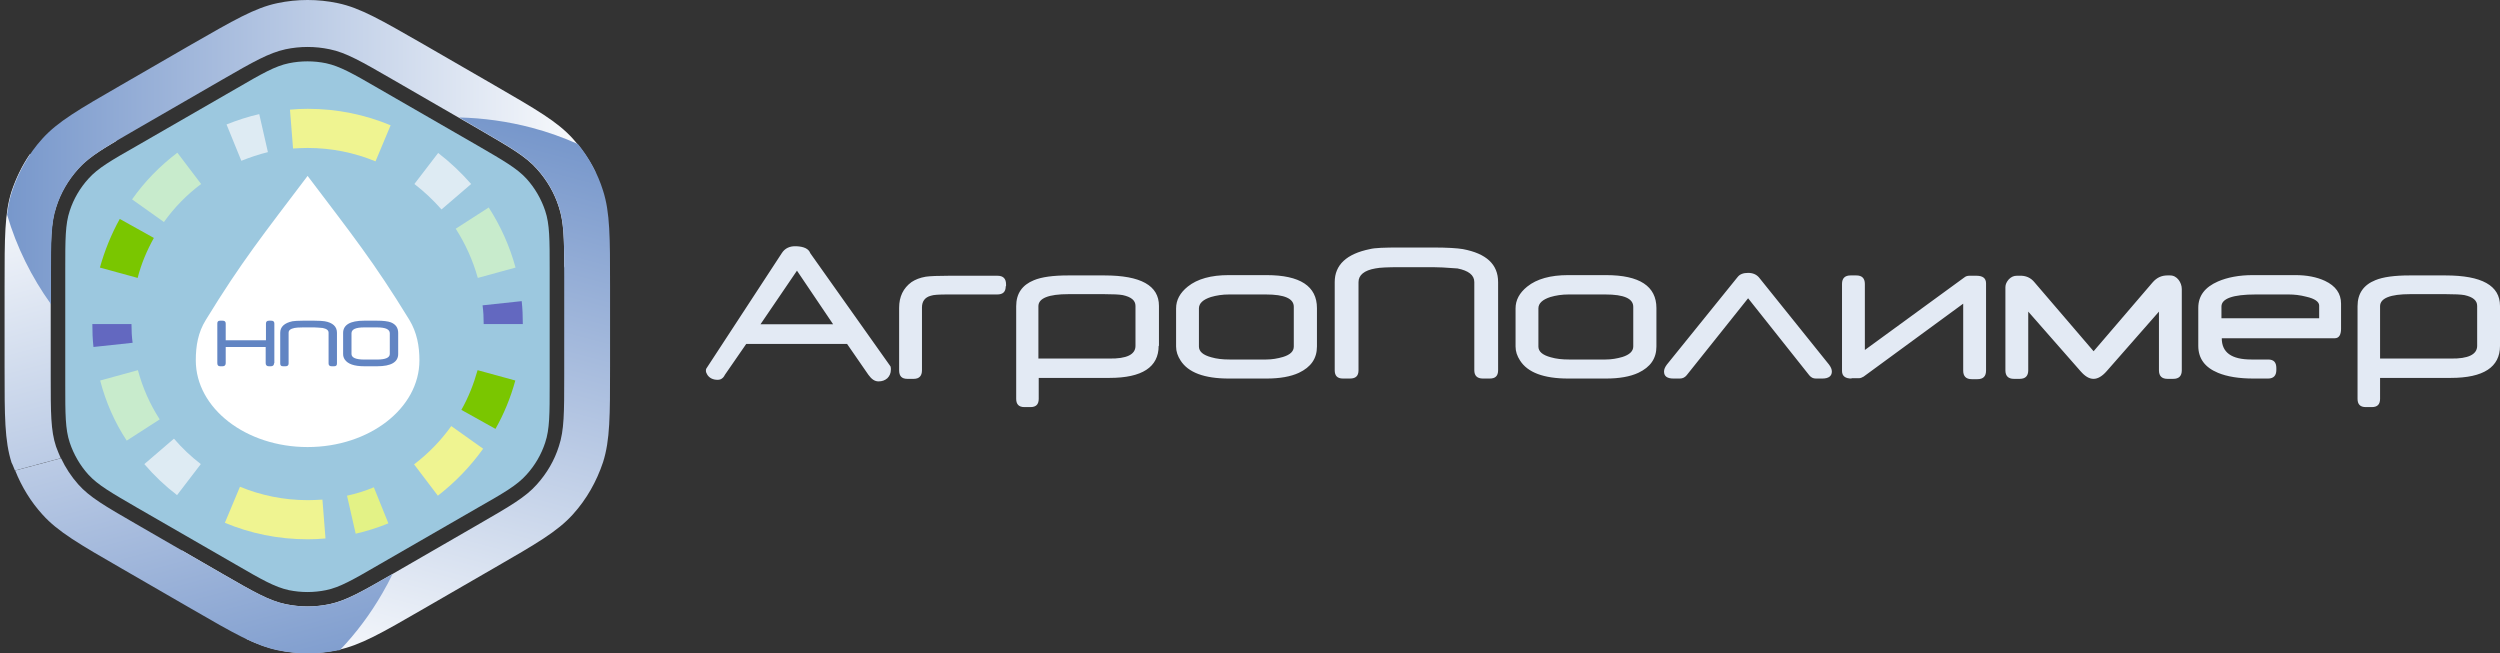 <svg width="264" height="69" viewBox="0 0 264 69" fill="none" xmlns="http://www.w3.org/2000/svg">
<rect x="0" y="0" width="264" height="69" fill="#333333" stroke="none"/>
<path d="M94.043 38.7C94.077 38.801 94.077 38.935 94.077 39.035C94.077 39.404 93.943 39.706 93.708 39.94C93.44 40.175 93.139 40.275 92.77 40.275C92.368 40.275 92.033 40.041 91.698 39.572L89.453 36.322H78.8L76.555 39.572C76.488 39.706 76.421 39.806 76.354 39.873C76.186 40.041 76.019 40.108 75.784 40.108C75.316 40.108 74.947 39.94 74.712 39.605C74.612 39.438 74.545 39.303 74.545 39.169C74.545 39.069 74.545 39.002 74.578 38.935L82.552 26.74C82.887 26.204 83.423 25.97 84.093 26.003C84.897 26.037 85.4 26.271 85.567 26.74L94.043 38.7ZM87.979 34.245L84.16 28.583L80.307 34.245H87.979ZM106.205 30.224C106.205 30.828 105.903 31.096 105.3 31.096H100.04C99.169 31.096 98.566 31.129 98.298 31.23C97.662 31.397 97.36 31.832 97.36 32.469V39.102C97.36 39.706 97.058 40.007 96.489 40.007H95.819C95.216 40.007 94.948 39.706 94.948 39.102V32.503C94.948 31.33 95.383 30.425 96.254 29.789C96.656 29.521 97.159 29.32 97.762 29.219C98.231 29.152 99.069 29.119 100.208 29.119H105.333C105.937 29.119 106.238 29.42 106.238 30.023V30.224H106.205ZM122.353 36.523C122.353 38.767 120.61 39.907 117.16 39.907H109.689V42.118C109.689 42.721 109.387 42.989 108.818 42.989H108.181C107.578 42.989 107.31 42.687 107.31 42.118V32.335C107.31 30.995 107.947 30.09 109.186 29.588C109.99 29.253 111.196 29.085 112.804 29.085H116.624C120.476 29.085 122.386 30.157 122.386 32.302V36.523H122.353ZM119.907 36.523V32.302C119.907 31.732 119.471 31.363 118.567 31.163C118.198 31.096 117.528 31.062 116.59 31.062H112.838C110.727 31.062 109.655 31.497 109.655 32.335V37.863H117.126C119.002 37.896 119.907 37.427 119.907 36.523ZM139.07 36.59C139.07 37.863 138.434 38.767 137.161 39.37C136.29 39.773 135.15 39.974 133.743 39.974H129.757C127.177 39.974 125.468 39.337 124.664 38.064C124.363 37.595 124.195 37.126 124.195 36.59V32.57C124.195 31.698 124.597 30.928 125.435 30.258C126.44 29.454 127.88 29.052 129.757 29.052H133.743C137.295 29.052 139.07 30.224 139.07 32.536V36.59ZM136.625 36.59V32.402C136.625 31.531 135.653 31.096 133.676 31.096H129.79C129.087 31.096 128.45 31.196 127.88 31.363C127.043 31.631 126.607 32.033 126.607 32.57V36.59C126.607 37.126 127.043 37.494 127.914 37.729C128.484 37.896 129.12 37.963 129.824 37.963H133.71C134.313 37.963 134.916 37.863 135.485 37.695C136.256 37.461 136.625 37.092 136.625 36.59ZM147.814 26.137H151.299C152.84 26.137 153.878 26.204 154.481 26.305C156.96 26.774 158.2 27.913 158.2 29.789V39.102C158.2 39.706 157.898 39.974 157.329 39.974H156.592C155.989 39.974 155.687 39.672 155.687 39.102V29.789C155.687 29.052 155.084 28.583 153.912 28.348C152.672 28.248 151.835 28.214 151.332 28.214H147.814C146.575 28.214 145.704 28.248 145.235 28.348C144.062 28.549 143.459 29.052 143.459 29.789V39.102C143.459 39.706 143.157 39.974 142.554 39.974H141.817C141.214 39.974 140.946 39.672 140.946 39.102V29.789C140.946 27.98 142.186 26.807 144.665 26.305C145.168 26.171 146.24 26.137 147.814 26.137ZM174.918 36.59C174.918 37.863 174.281 38.767 173.008 39.37C172.137 39.773 170.998 39.974 169.591 39.974H165.604C163.024 39.974 161.316 39.337 160.512 38.064C160.21 37.595 160.043 37.126 160.043 36.59V32.57C160.043 31.698 160.445 30.928 161.282 30.258C162.287 29.454 163.728 29.052 165.604 29.052H169.591C173.142 29.052 174.918 30.224 174.918 32.536V36.59ZM172.472 36.59V32.402C172.472 31.531 171.5 31.096 169.524 31.096H165.637C164.934 31.096 164.297 31.196 163.728 31.363C162.89 31.631 162.455 32.033 162.455 32.57V36.59C162.455 37.126 162.89 37.494 163.761 37.729C164.331 37.896 164.967 37.963 165.671 37.963H169.557C170.16 37.963 170.763 37.863 171.333 37.695C172.07 37.461 172.472 37.092 172.472 36.59ZM193.143 38.499C193.344 38.767 193.444 39.002 193.444 39.236C193.444 39.706 193.109 39.974 192.439 39.974H191.769C191.468 39.974 191.267 39.873 191.066 39.639L184.6 31.497L178.1 39.639C177.933 39.84 177.698 39.974 177.397 39.974H176.727C176.057 39.974 175.722 39.739 175.722 39.236C175.722 39.002 175.822 38.767 176.023 38.499L183.494 29.253C183.729 28.951 184.097 28.817 184.6 28.817C185.102 28.817 185.471 28.985 185.739 29.286L193.143 38.499ZM195.521 39.974C194.851 39.974 194.516 39.706 194.516 39.169V29.99C194.516 29.387 194.818 29.085 195.421 29.085H196.024C196.627 29.085 196.929 29.387 196.929 29.99V36.958L207.448 29.286C207.616 29.152 207.783 29.119 207.984 29.119H208.721C209.391 29.119 209.726 29.387 209.726 29.923V39.136C209.726 39.739 209.425 40.041 208.822 40.041H208.219C207.616 40.041 207.314 39.739 207.314 39.136V32.067L196.795 39.773C196.627 39.873 196.46 39.94 196.292 39.94H195.521V39.974ZM214.852 29.822L221.084 37.092L227.315 29.822C227.751 29.32 228.253 29.085 228.89 29.085H229.158C229.526 29.085 229.828 29.253 230.062 29.554C230.263 29.822 230.397 30.157 230.397 30.526V39.102C230.397 39.706 230.096 40.007 229.493 40.007H228.89C228.287 40.007 227.985 39.706 227.985 39.102V32.905L222.457 39.203C221.988 39.739 221.519 40.007 221.084 40.007C220.615 40.007 220.179 39.739 219.71 39.203L214.182 32.905V39.102C214.182 39.706 213.881 40.007 213.278 40.007H212.675C212.072 40.007 211.77 39.706 211.77 39.102V30.325C211.77 30.023 211.904 29.755 212.139 29.487C212.407 29.219 212.675 29.119 212.976 29.119H213.244C213.914 29.085 214.45 29.32 214.852 29.822ZM247.215 34.714C247.215 35.384 246.981 35.719 246.545 35.719H234.619C234.619 37.226 235.657 37.963 237.734 37.963H239.51C240.113 37.963 240.381 38.265 240.381 38.868V39.069C240.381 39.672 240.079 39.974 239.51 39.974H237.969C236.428 39.974 235.188 39.773 234.217 39.37C232.843 38.801 232.139 37.863 232.139 36.523V32.503C232.139 31.23 232.843 30.325 234.217 29.722C235.222 29.286 236.461 29.052 237.902 29.052H242.391C243.597 29.052 244.636 29.253 245.507 29.655C246.646 30.191 247.215 30.995 247.215 32.067V34.714ZM244.904 33.608V32.268C244.904 31.866 244.435 31.531 243.53 31.33C242.894 31.163 242.257 31.096 241.688 31.096H238.203C235.791 31.096 234.585 31.531 234.585 32.369V33.608H244.904ZM264 36.523C264 38.767 262.258 39.907 258.807 39.907H251.336V42.118C251.336 42.721 251.035 42.989 250.465 42.989H249.829C249.226 42.989 248.957 42.687 248.957 42.118V32.335C248.957 30.995 249.594 30.09 250.834 29.588C251.638 29.253 252.844 29.085 254.452 29.085H258.238C262.09 29.085 264 30.157 264 32.302V36.523ZM261.588 36.523V32.302C261.588 31.732 261.152 31.363 260.248 31.163C259.879 31.096 259.209 31.062 258.271 31.062H254.519C252.408 31.062 251.336 31.497 251.336 32.335V37.863H258.807C260.65 37.896 261.588 37.427 261.588 36.523Z" fill="#E3EAF4"/>
<path d="M1.577 49.687L6.418 48.388C6.241 47.975 6.063 47.562 5.916 47.149C5.355 45.466 5.355 43.577 5.355 39.798V29.231C5.355 25.452 5.355 23.563 5.916 21.881C6.388 20.375 7.185 19.017 8.248 17.837C9.163 16.803 10.373 16.006 12.38 14.826C9.753 14.855 7.097 15.209 4.499 15.918C4.056 16.036 3.584 16.183 3.141 16.302C2.315 17.512 1.695 18.811 1.222 20.198C0.484 22.5 0.484 25.098 0.484 30.264V38.795C0.484 43.961 0.484 46.529 1.222 48.861C1.37 49.126 1.458 49.422 1.577 49.687Z" fill="url(#paint0_linear_426_2055)"/>
<path d="M0.75 22.678C0.868 21.763 1.016 20.936 1.281 20.169C1.96 18.132 3.023 16.243 4.469 14.649C6.093 12.848 8.336 11.549 12.794 8.981L20.203 4.701C24.69 2.133 26.904 0.834 29.294 0.332C31.39 -0.111 33.575 -0.111 35.67 0.332C38.062 0.834 40.275 2.133 44.762 4.701L52.171 8.981C56.658 11.579 58.872 12.848 60.496 14.649C61.44 15.711 62.237 16.863 62.857 18.132C62.326 21.733 61.204 25.157 59.581 28.286C59.581 25.128 59.522 23.416 59.02 21.881C58.547 20.375 57.75 19.017 56.688 17.837C55.507 16.508 53.854 15.564 50.607 13.675L41.456 8.391C38.18 6.501 36.556 5.557 34.815 5.203C33.279 4.878 31.686 4.878 30.151 5.203C28.409 5.586 26.785 6.501 23.509 8.391L14.358 13.675C11.082 15.564 9.458 16.508 8.277 17.837C7.215 19.017 6.418 20.375 5.945 21.881C5.384 23.563 5.384 25.452 5.384 29.231V32.124C3.348 29.29 1.754 26.102 0.75 22.678Z" fill="url(#paint1_linear_426_2055)"/>
<path d="M19.17 58.099L23.509 60.608C26.786 62.497 28.409 63.442 30.151 63.796C31.686 64.121 33.28 64.121 34.815 63.796C36.556 63.413 38.18 62.497 41.456 60.608L50.607 55.324C53.884 53.435 55.507 52.491 56.688 51.162C57.751 49.981 58.548 48.624 59.02 47.118C59.581 45.436 59.581 43.546 59.581 39.768V29.2C59.581 25.422 59.581 23.533 59.02 21.85C58.548 20.345 57.751 18.987 56.688 17.806C55.507 16.478 53.854 15.533 50.607 13.644L48.482 12.404C51.02 12.463 53.618 12.818 56.186 13.496C57.869 13.939 59.492 14.53 61.027 15.209C62.208 16.655 63.123 18.337 63.684 20.138C64.422 22.441 64.422 25.038 64.422 30.204V38.735C64.422 43.901 64.422 46.469 63.684 48.801C63.005 50.837 61.942 52.727 60.496 54.321C58.873 56.121 56.629 57.42 52.172 59.988L44.763 64.269C40.276 66.866 38.062 68.135 35.671 68.637C33.575 69.08 31.391 69.08 29.295 68.637C28.262 68.401 27.229 68.047 26.048 67.486C23.184 64.829 20.852 61.641 19.17 58.099Z" fill="url(#paint2_linear_426_2055)"/>
<path d="M35.906 68.639C37.618 66.838 39.124 64.831 40.393 62.617C40.777 61.968 41.131 61.289 41.456 60.61C38.179 62.499 36.556 63.444 34.814 63.798C33.279 64.123 31.685 64.123 30.15 63.798C28.408 63.414 26.785 62.499 23.508 60.61L14.357 55.326C11.081 53.437 9.457 52.492 8.277 51.164C7.539 50.337 6.919 49.393 6.447 48.389L1.605 49.688C2.284 51.4 3.259 52.994 4.498 54.352C6.122 56.153 8.365 57.451 12.822 60.02L20.232 64.3C24.718 66.897 26.932 68.167 29.323 68.668C31.419 69.111 33.604 69.111 35.7 68.668C35.758 68.698 35.818 68.668 35.906 68.639Z" fill="url(#paint3_linear_426_2055)"/>
<path d="M24.927 9.364C27.672 7.77 29.059 6.973 30.506 6.678C31.804 6.412 33.133 6.412 34.431 6.678C35.907 7.002 37.265 7.77 40.011 9.364L50.46 15.386C53.205 16.98 54.593 17.777 55.596 18.869C56.482 19.843 57.161 21.024 57.574 22.264C58.046 23.68 58.046 25.274 58.046 28.462V40.536C58.046 43.724 58.046 45.318 57.574 46.734C57.161 48.004 56.482 49.155 55.596 50.129C54.593 51.251 53.205 52.048 50.46 53.612L40.011 59.634C37.265 61.228 35.878 62.025 34.431 62.32C33.133 62.586 31.804 62.586 30.506 62.32C29.03 61.996 27.672 61.228 24.927 59.634L14.477 53.612C11.732 52.018 10.344 51.221 9.341 50.129C8.455 49.155 7.776 47.974 7.363 46.734C6.891 45.318 6.891 43.724 6.891 40.536V28.462C6.891 25.274 6.891 23.68 7.363 22.264C7.776 20.994 8.455 19.843 9.341 18.869C10.344 17.747 11.732 16.95 14.477 15.386L24.927 9.364Z" fill="#9CC8DF"/>
<path d="M17.312 23.446L13.947 21.055C15.276 19.165 16.899 17.512 18.729 16.125L21.238 19.431C19.733 20.553 18.405 21.911 17.312 23.446Z" fill="#C8EBCC"/>
<path d="M48.125 24.153L51.608 21.91C52.848 23.828 53.822 25.983 54.442 28.256L50.457 29.348C49.926 27.459 49.129 25.718 48.125 24.153Z" fill="#C8EBCC"/>
<path d="M13.382 46.529L16.866 44.286C15.832 42.692 15.065 40.95 14.563 39.09L10.578 40.182C11.168 42.456 12.113 44.61 13.382 46.529Z" fill="#C8EBCC"/>
<path d="M39.478 51.458C38.563 51.842 37.619 52.137 36.645 52.344L37.56 56.358C38.74 56.092 39.921 55.709 41.013 55.266L39.478 51.458Z" fill="#E3F286"/>
<path d="M55.092 31.8C55.18 32.597 55.21 33.423 55.21 34.22H51.077C51.077 33.541 51.047 32.892 50.959 32.243L55.092 31.8Z" fill="#6368C0"/>
<path d="M9.87 36.641C9.781 35.844 9.752 35.017 9.752 34.22H13.885C13.885 34.899 13.914 35.549 14.003 36.198L9.87 36.641Z" fill="#6368C0"/>
<path d="M14.536 29.349L10.551 28.256C11.053 26.456 11.761 24.714 12.647 23.12L16.248 25.127C15.51 26.456 14.919 27.843 14.536 29.349Z" fill="#7AC600"/>
<path d="M54.418 40.182L50.433 39.09C50.02 40.566 49.459 41.983 48.721 43.282L52.322 45.289C53.208 43.725 53.916 42.013 54.418 40.182Z" fill="#7AC600"/>
<path d="M25.486 16.98L23.922 13.143C25.044 12.7 26.195 12.316 27.376 12.05L28.291 16.065C27.317 16.301 26.372 16.626 25.486 16.98Z" fill="#DEEBF3"/>
<path d="M43.76 19.43L46.269 16.154C47.538 17.128 48.689 18.22 49.752 19.43L46.623 22.117C45.737 21.113 44.793 20.227 43.76 19.43Z" fill="#DEEBF3"/>
<path d="M18.696 52.285L21.205 49.008C20.172 48.211 19.227 47.325 18.371 46.322L15.242 49.008C16.275 50.218 17.427 51.31 18.696 52.285Z" fill="#DEEBF3"/>
<path d="M30.946 15.682C31.448 15.653 31.979 15.623 32.481 15.623C35.019 15.623 37.44 16.125 39.654 17.04L41.248 13.232C38.562 12.111 35.61 11.491 32.51 11.491C31.861 11.491 31.241 11.52 30.621 11.579L30.946 15.682Z" fill="#EFF491"/>
<path d="M51.02 47.385L47.654 44.994C46.562 46.529 45.234 47.887 43.728 49.038L46.238 52.344C48.068 50.927 49.662 49.274 51.02 47.385Z" fill="#EFF491"/>
<path d="M34.373 56.861C33.753 56.92 33.133 56.949 32.484 56.949C29.384 56.949 26.432 56.33 23.746 55.208L25.34 51.4C27.554 52.315 29.974 52.817 32.513 52.817C33.044 52.817 33.546 52.787 34.048 52.758L34.373 56.861Z" fill="#EFF491"/>
<path d="M32.483 47.209C39.007 47.209 44.291 43.106 44.291 38.058C44.291 36.523 44.025 35.106 43.228 33.778C39.45 27.608 37.147 24.745 32.483 18.576C27.819 24.745 25.517 27.608 21.738 33.778C20.912 35.106 20.676 36.523 20.676 38.058C20.676 43.106 25.96 47.209 32.483 47.209Z" fill="white"/>
<path d="M28.942 38.352C28.942 38.559 28.823 38.677 28.617 38.677H28.381C28.174 38.677 28.056 38.559 28.056 38.352V36.64H23.835V38.352C23.835 38.559 23.717 38.677 23.51 38.677H23.244C23.038 38.677 22.949 38.559 22.949 38.352V34.16C22.949 33.954 23.038 33.865 23.244 33.865H23.51C23.717 33.865 23.835 33.954 23.835 34.16V35.931H28.085V34.16C28.085 33.954 28.203 33.865 28.41 33.865H28.646C28.853 33.865 28.971 33.954 28.971 34.16V38.352H28.942ZM31.982 33.865H33.192C33.724 33.865 34.078 33.895 34.284 33.924C35.14 34.072 35.583 34.485 35.583 35.135V38.382C35.583 38.588 35.495 38.677 35.288 38.677H35.022C34.816 38.677 34.698 38.588 34.698 38.382V35.135C34.698 34.869 34.491 34.721 34.078 34.633C33.664 34.603 33.369 34.574 33.192 34.574H31.982C31.539 34.574 31.244 34.603 31.096 34.633C30.683 34.721 30.477 34.869 30.477 35.135V38.382C30.477 38.588 30.358 38.677 30.152 38.677H29.886C29.68 38.677 29.591 38.588 29.591 38.382V35.135C29.591 34.515 30.034 34.101 30.89 33.924C31.067 33.895 31.451 33.865 31.982 33.865ZM42.048 37.378C42.048 38.234 41.31 38.677 39.834 38.677H38.476C37.413 38.677 36.734 38.441 36.41 37.968C36.292 37.791 36.233 37.614 36.233 37.378V35.164C36.233 34.308 36.971 33.865 38.447 33.865H39.804C40.483 33.865 40.956 33.924 41.28 34.042C41.782 34.249 42.048 34.603 42.048 35.164V37.378ZM41.162 37.378V35.194C41.162 34.78 40.719 34.574 39.834 34.574H38.447C37.561 34.574 37.118 34.78 37.118 35.194V37.378C37.118 37.762 37.561 37.968 38.447 37.968H39.834C40.719 37.968 41.162 37.762 41.162 37.378Z" fill="#6285C3"/>
<defs>
<linearGradient id="paint0_linear_426_2055" x1="2.699" y1="16.394" x2="19.201" y2="77.982" gradientUnits="userSpaceOnUse">
<stop stop-color="white"/>
<stop offset="1" stop-color="#7797CB"/>
</linearGradient>
<linearGradient id="paint1_linear_426_2055" x1="0.601" y1="16.057" x2="64.361" y2="16.057" gradientUnits="userSpaceOnUse">
<stop stop-color="#7797CB"/>
<stop offset="1" stop-color="white"/>
</linearGradient>
<linearGradient id="paint2_linear_426_2055" x1="52.402" y1="12.533" x2="35.899" y2="74.12" gradientUnits="userSpaceOnUse">
<stop stop-color="#7797CB"/>
<stop offset="1" stop-color="white"/>
</linearGradient>
<linearGradient id="paint3_linear_426_2055" x1="27.073" y1="75.873" x2="10.571" y2="14.285" gradientUnits="userSpaceOnUse">
<stop stop-color="#7797CB"/>
<stop offset="1" stop-color="white"/>
</linearGradient>
</defs>
</svg>
